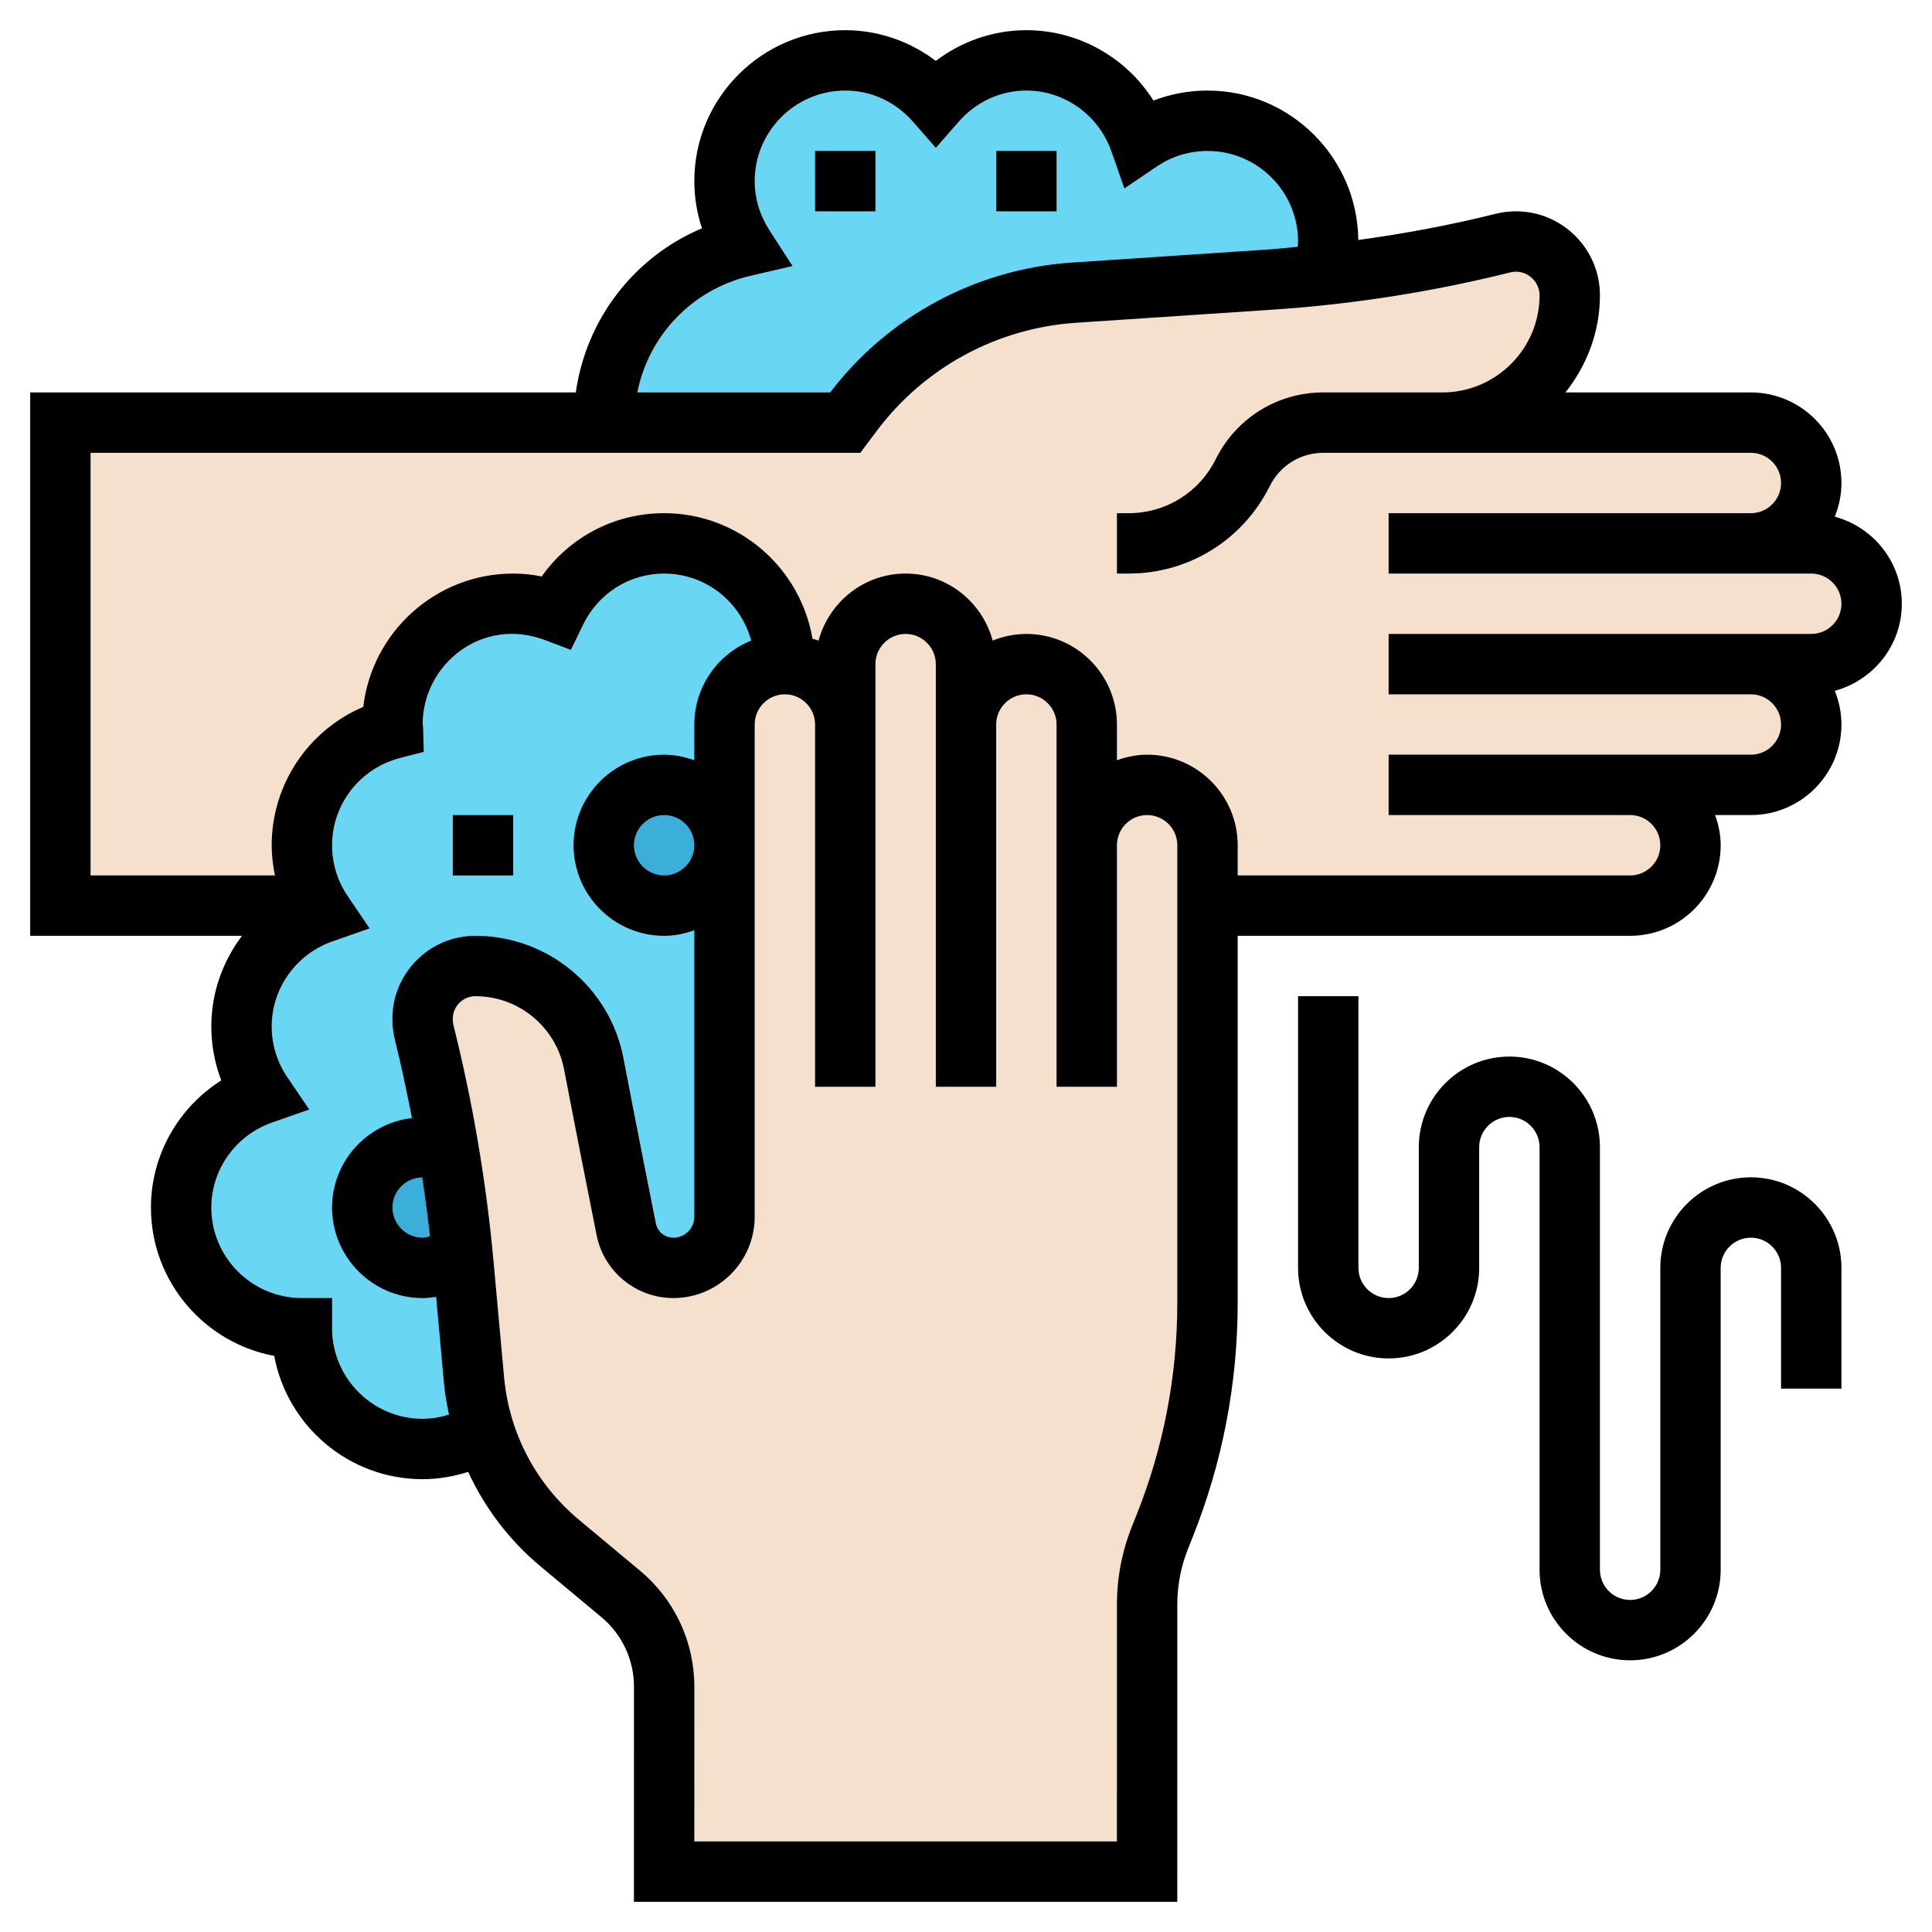 <svg id="_x33_0" enable-background="new 0 0 64 64" height="512" viewBox="0 0 64 64" width="512" xmlns="http://www.w3.org/2000/svg"><g><g><path d="m38 26c-1.1 0-2 .9-2 2v-4c0-1.1-.9-2-2-2-.55 0-1.05.22-1.41.59-.37.36-.59.86-.59 1.41v-2c0-1.1-.9-2-2-2-.55 0-1.05.22-1.41.59-.37.36-.59.86-.59 1.41v2c0-.55-.22-1.05-.59-1.41-.36-.37-.86-.59-1.41-.59 0-2.21-1.79-4-4-4-1.59 0-2.94.93-3.59 2.27-.44-.17-.91-.27-1.41-.27-2.21 0-4 1.79-4 4 0 .05.01.09.01.14-1.73.44-3.01 1.99-3.01 3.86 0 .73.19 1.41.54 2h-8.54v-16h18 8l.25-.33c1.74-2.33 4.42-3.78 7.33-3.98l6.52-.43c.58-.04 1.16-.09 1.74-.15 2.01-.21 4-.57 5.95-1.06.14-.03.28-.05.43-.05.98 0 1.78.8 1.78 1.78 0 2.33-1.89 4.22-4.22 4.22h10.22c.55 0 1.05.22 1.41.59.37.36.59.86.59 1.41 0 1.1-.9 2-2 2h2c.55 0 1.05.22 1.41.59.37.36.59.86.59 1.41 0 1.1-.9 2-2 2h-2c.55 0 1.05.22 1.41.59.37.36.59.86.59 1.41 0 1.1-.9 2-2 2h-4c1.1 0 2 .9 2 2 0 .55-.22 1.05-.59 1.41-.36.37-.86.59-1.41.59h-14v-2c0-.55-.22-1.05-.59-1.41-.36-.37-.86-.59-1.41-.59z" fill="#f5e0cd"/><path d="m15.31 41.51c-.1-1.11-.25-2.21-.43-3.31-.22-1.34-.5-2.67-.83-3.99-.03-.14-.05-.28-.05-.43 0-.01 0-.02 0-.04 0-.96.78-1.74 1.75-1.74.95 0 1.85.34 2.54.92.7.57 1.2 1.38 1.38 2.32.36 1.87.8 4.11 1.08 5.48.14.75.8 1.28 1.56 1.28.93 0 1.69-.76 1.69-1.69v-12.31-4c0-1.1.9-2 2-2 .55 0 1.05.22 1.41.59.37.36.59.86.59 1.41v-2c0-.55.22-1.05.59-1.41.36-.37.86-.59 1.41-.59 1.1 0 2 .9 2 2v2c0-.55.22-1.05.59-1.41.36-.37.86-.59 1.41-.59 1.1 0 2 .9 2 2v4c0-1.1.9-2 2-2 .55 0 1.05.22 1.41.59.37.36.59.86.59 1.41v2 13.15c0 2.54-.49 5.06-1.43 7.43l-.14.35c-.28.71-.43 1.46-.43 2.22v8.85h-16v-6.13c0-1.18-.53-2.31-1.44-3.07l-2.01-1.68c-1.17-.98-2.03-2.26-2.49-3.69-.19-.56-.31-1.14-.36-1.73l-.35-3.81c-.01-.13-.02-.25-.04-.38z" fill="#f5e0cd"/><path d="m44 8c0 .38-.05.76-.16 1.11-.58.06-1.16.11-1.74.15l-6.52.43c-2.91.2-5.59 1.65-7.33 3.98l-.25.33h-8c0-2.85 1.98-5.22 4.64-5.84-.4-.62-.64-1.36-.64-2.16 0-2.21 1.79-4 4-4 1.2 0 2.27.54 3 1.38.73-.84 1.8-1.38 3-1.38 1.75 0 3.22 1.13 3.76 2.69.64-.44 1.41-.69 2.24-.69 2.21 0 4 1.79 4 4z" fill="#69d6f4"/><path d="m15.7 45.7c.05.59.17 1.17.36 1.73h-.01c-.6.36-1.3.57-2.05.57-2.21 0-4-1.79-4-4-2.21 0-4-1.79-4-4 0-1.75 1.13-3.22 2.69-3.76-.44-.64-.69-1.41-.69-2.24 0-1.75 1.13-3.22 2.69-3.76-.05-.08-.1-.16-.15-.24-.35-.59-.54-1.27-.54-2 0-1.87 1.28-3.42 3.01-3.86 0-.05-.01-.09-.01-.14 0-2.21 1.79-4 4-4 .5 0 .97.1 1.41.27.65-1.34 2-2.27 3.59-2.27 2.21 0 4 1.79 4 4-1.1 0-2 .9-2 2v4c0-1.1-.9-2-2-2s-2 .9-2 2 .9 2 2 2 2-.9 2-2v12.31c0 .93-.76 1.69-1.69 1.69-.76 0-1.42-.53-1.56-1.28-.28-1.37-.72-3.61-1.08-5.48-.18-.94-.68-1.75-1.38-2.32-.69-.58-1.59-.92-2.54-.92-.97 0-1.75.78-1.75 1.74v.04c0 .15.02.29.05.43.33 1.32.61 2.65.83 3.99-.26-.13-.56-.2-.88-.2-1.1 0-2 .9-2 2s.9 2 2 2c.5 0 .96-.19 1.31-.49.02.13.03.25.04.38z" fill="#69d6f4"/><g fill="#3bafda"><path d="m14.88 38.2c.18 1.1.33 2.2.43 3.31-.35.3-.81.49-1.31.49-1.1 0-2-.9-2-2s.9-2 2-2c.32 0 .62.07.88.2z"/><circle cx="22" cy="28" r="2"/></g></g><path d="m60.78 17.116c.139-.346.22-.721.22-1.116 0-1.654-1.346-3-3-3h-6.143c.705-.89 1.143-1.999 1.143-3.219 0-1.533-1.248-2.781-2.781-2.781-.226 0-.452.028-.675.083-1.495.374-3.018.657-4.549.867-.028-2.733-2.255-4.95-4.995-4.95-.618 0-1.223.113-1.79.331-.902-1.428-2.482-2.331-4.21-2.331-1.086 0-2.138.363-3 1.018-.862-.655-1.914-1.018-3-1.018-2.757 0-5 2.243-5 5 0 .533.086 1.06.254 1.562-2.251.951-3.835 3.006-4.18 5.438h-18.074v18h7.018c-.643.847-1.018 1.891-1.018 3 0 .618.113 1.224.33 1.79-1.427.902-2.33 2.482-2.33 4.21 0 2.444 1.763 4.484 4.084 4.916.432 2.321 2.472 4.084 4.916 4.084.515 0 1.022-.088 1.508-.242.553 1.194 1.358 2.264 2.398 3.131l2.015 1.68c.686.571 1.08 1.411 1.08 2.305l-.001 7.126h17.999l.001-9.846c0-.639.12-1.263.358-1.856l.14-.351c.997-2.49 1.502-5.114 1.502-7.799v-12.148h13c1.654 0 3-1.346 3-3 0-.352-.072-.686-.184-1h1.184c1.654 0 3-1.346 3-3 0-.395-.081-.77-.22-1.116 1.275-.346 2.22-1.501 2.22-2.884s-.945-2.539-2.22-2.884zm-35.913-7.982 1.385-.321-.77-1.195c-.315-.489-.482-1.049-.482-1.618 0-1.654 1.346-3 3-3 .864 0 1.662.369 2.248 1.038l.752.86.752-.861c.586-.668 1.384-1.037 2.248-1.037 1.263 0 2.395.81 2.817 2.016l.429 1.226 1.076-.728c.496-.336 1.076-.514 1.678-.514 1.654 0 3 1.346 3 3 0 .06-.009.118-.012.177-.316.028-.633.064-.949.085l-6.524.435c-3.173.212-6.088 1.778-8.015 4.303h-6.39c.381-1.889 1.814-3.415 3.757-3.866zm-10.867 37.866c-1.654 0-3-1.346-3-3v-1h-1c-1.654 0-3-1.346-3-3 0-1.263.81-2.395 2.016-2.816l1.227-.43-.729-1.075c-.336-.496-.514-1.076-.514-1.679 0-1.263.81-2.395 2.016-2.817l1.226-.429-.728-1.076c-.336-.496-.514-1.076-.514-1.678 0-1.364.93-2.554 2.261-2.894l.778-.199-.025-.802c-.003-.059-.005-.112-.014-.105 0-1.997 1.974-3.586 4.055-2.796l.856.324.398-.824c.508-1.051 1.54-1.704 2.691-1.704 1.383 0 2.539.945 2.884 2.22-1.102.444-1.884 1.521-1.884 2.78v1.184c-.314-.112-.648-.184-1-.184-1.654 0-3 1.346-3 3s1.346 3 3 3c.352 0 .686-.072 1-.184v9.49c0 .382-.311.694-.694.694-.286 0-.524-.194-.58-.473-.274-1.373-.718-3.61-1.074-5.473-.449-2.349-2.511-4.054-4.903-4.054-.744 0-1.44.292-1.961.823s-.801 1.232-.788 1.957c0 .226.028.452.083.675.213.852.395 1.715.563 2.581-1.486.177-2.646 1.431-2.646 2.964 0 1.654 1.346 3 3 3 .151 0 .299-.018.447-.04l.257 2.83c.033.363.094.719.169 1.071-.282.086-.574.139-.873.139zm9-19c0 .551-.449 1-1 1s-1-.449-1-1 .449-1 1-1 1 .449 1 1zm-8.756 12.956c-.08.02-.16.044-.244.044-.551 0-1-.448-1-1 0-.547.442-.99.986-.997.099.65.185 1.301.258 1.953zm24.756 2.192c0 2.429-.457 4.803-1.359 7.057l-.14.351c-.333.83-.501 1.704-.501 2.598l-.001 7.846h-13.999l.001-5.126c0-1.489-.656-2.889-1.799-3.842l-2.015-1.68c-1.437-1.197-2.321-2.882-2.49-4.744l-.347-3.812c-.24-2.632-.686-5.266-1.326-7.825-.016-.063-.024-.127-.024-.208-.004-.203.072-.394.214-.538s.332-.225.535-.225c1.434 0 2.669 1.021 2.938 2.43.357 1.868.803 4.111 1.077 5.488.24 1.207 1.309 2.082 2.541 2.082h.003c1.484-.002 2.692-1.21 2.692-2.694v-16.306c0-.551.449-1 1-1s1 .449 1 1v12h2v-14c0-.551.449-1 1-1s1 .449 1 1v14h2v-12c0-.551.449-1 1-1s1 .449 1 1v12h2v-8c0-.551.449-1 1-1s1 .449 1 1zm21-22.148h-14v2h12c.551 0 1 .449 1 1s-.449 1-1 1h-12v2h8c.551 0 1 .449 1 1s-.449 1-1 1h-13v-1c0-1.654-1.346-3-3-3-.352 0-.686.072-1 .184v-1.184c0-1.654-1.346-3-3-3-.395 0-.77.081-1.116.22-.345-1.275-1.501-2.22-2.884-2.22s-2.538.945-2.884 2.22c-.065-.026-.134-.041-.201-.062-.403-2.356-2.447-4.158-4.915-4.158-1.638 0-3.127.786-4.056 2.096-.315-.064-.631-.096-.944-.096-2.56 0-4.676 1.933-4.966 4.416-1.819.775-3.034 2.565-3.034 4.584 0 .339.041.673.108 1h-6.108v-14h25.5l.545-.728c1.576-2.101 3.982-3.405 6.602-3.58l6.524-.435c2.644-.176 5.288-.591 7.856-1.233.5-.126.973.263.973.757 0 1.775-1.444 3.219-3.22 3.219h-3.943c-1.52 0-2.884.846-3.567 2.215-.548 1.101-1.653 1.785-2.883 1.785h-.387v2h.387c1.993 0 3.784-1.108 4.678-2.902.338-.677 1.017-1.098 1.772-1.098h14.163c.551 0 1 .449 1 1s-.449 1-1 1h-12v2h14c.551 0 1 .449 1 1s-.449 1-1 1z"/><path d="m43 33v9c0 1.654 1.346 3 3 3s3-1.346 3-3v-4c0-.552.449-1 1-1s1 .448 1 1v14c0 1.654 1.346 3 3 3s3-1.346 3-3v-10c0-.552.449-1 1-1s1 .448 1 1v4h2v-4c0-1.654-1.346-3-3-3s-3 1.346-3 3v10c0 .552-.449 1-1 1s-1-.448-1-1v-14c0-1.654-1.346-3-3-3s-3 1.346-3 3v4c0 .552-.449 1-1 1s-1-.448-1-1v-9z"/><path d="m27 5h2v2h-2z"/><path d="m33 5h2v2h-2z"/><path d="m15 27h2v2h-2z"/></g></svg>